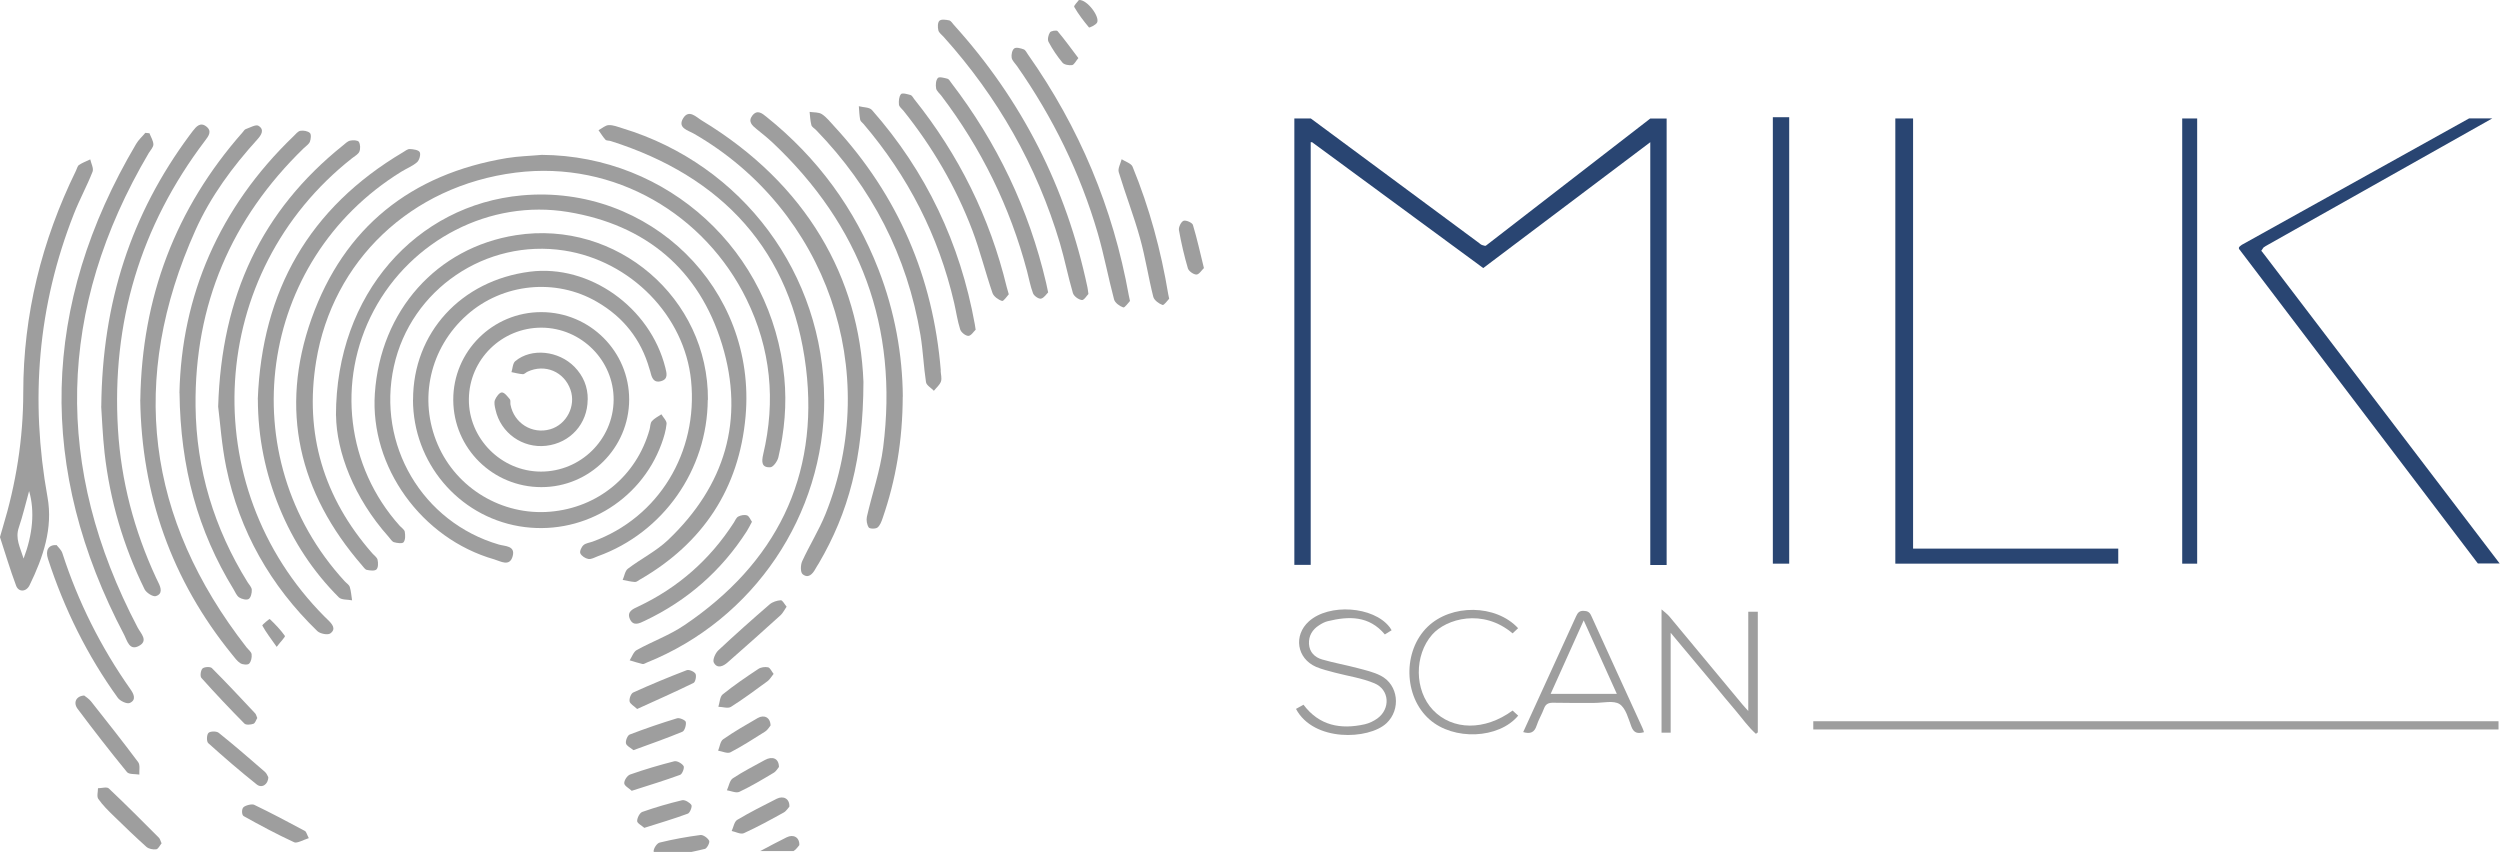 <?xml version="1.0" encoding="UTF-8"?>
<svg id="Layer_2" data-name="Layer 2" xmlns="http://www.w3.org/2000/svg" viewBox="0 0 304.13 103.65">
  <defs>
    <style>
      .cls-1 {
        fill: none;
        stroke: #9e9e9e;
        stroke-miterlimit: 10;
      }

      .cls-2 {
        fill: #294572;
      }

      .cls-3 {
        fill: #9e9e9e;
      }
    </style>
  </defs>
  <g id="Layer_1-2" data-name="Layer 1">
    <g id="Horizontal">
      <g>
        <g>
          <path class="cls-2" d="m159.46,14.41l20.48,15.16c.11.1.22.18.33.23.28.1.44.13.5.08l19.99-15.46h1.99v54.31h-1.99V17.3l-20.32,15.31-20.82-15.31h-.17v51.42h-1.99V14.41h1.99Z"/>
          <path class="cls-2" d="m217.66,14.26v54.31h-1.99V14.26h1.99Z"/>
          <path class="cls-2" d="m232.73,14.41v52.33h24.96v1.83h-27.12V14.41h2.16Z"/>
          <path class="cls-2" d="m267.29,14.41v54.16h-1.82V14.41h1.82Zm5.26,16.07c-.17-.15-.22-.28-.17-.38.05-.1.17-.2.33-.31l27.67-15.39h2.82l-27.59,15.54c-.06.05-.11.09-.17.11-.06.03-.11.09-.17.19-.06.1-.11.18-.17.23,0,.05.03.1.08.15.05.05.1.1.12.15.03.05.07.1.12.15l28.67,37.63h-2.65l-28.92-38.09Z"/>
        </g>
        <g>
          <path class="cls-3" d="m212.68,74.42c.43,0,.77,0,1.16,0,0,4.92,0,9.8,0,14.68-.08.06-.16.11-.23.17-.96-.85-1.69-1.92-2.52-2.89-.89-1.02-1.73-2.08-2.6-3.12-.85-1.02-1.7-2.03-2.55-3.05-.85-1.01-1.7-2.03-2.7-3.23,0,4.18,0,8.15,0,12.15h-1.11c0-4.92,0-9.81,0-15,.44.39.72.59.94.85,2.98,3.57,5.94,7.15,8.91,10.73.18.22.38.42.7.78,0-4.12,0-8.07,0-12.07Z"/>
          <path class="cls-3" d="m169.31,76.66c-.3.18-.57.35-.84.52-1.92-2.29-4.37-2.24-6.95-1.61-.37.09-.72.28-1.04.49-.84.53-1.29,1.3-1.24,2.28.06,1,.7,1.63,1.61,1.89,1.42.41,2.89.67,4.32,1.05.94.25,1.92.47,2.78.91,2.18,1.1,2.5,4.13.71,5.8-2.16,2.01-8.87,2.28-11-1.75.29-.16.58-.33.91-.51,1.92,2.55,4.51,3.04,7.46,2.38.53-.12,1.07-.38,1.52-.7,1.63-1.18,1.5-3.52-.36-4.29-1.51-.63-3.19-.87-4.79-1.29-.77-.21-1.56-.39-2.29-.7-2.36-1.03-2.78-3.83-.88-5.54,2.46-2.21,7.84-1.83,9.8.68.09.11.16.24.27.42Z"/>
          <path class="cls-3" d="m200,89.07c-.76.21-1.24.12-1.54-.68-.37-.97-.67-2.23-1.43-2.73-.73-.48-2.01-.15-3.05-.15-1.67,0-3.34.02-5.01-.02-.59-.01-.93.14-1.14.7-.26.71-.67,1.37-.9,2.09-.26.8-.74,1.05-1.63.78.36-.79.72-1.58,1.08-2.37,1.79-3.91,3.58-7.81,5.36-11.73.19-.41.38-.66.9-.65.48.01.74.15.94.6,2.06,4.55,4.15,9.1,6.23,13.65.07.15.12.32.18.5Zm-11.36-4.66c2.71,0,5.29,0,8.05,0-1.35-2.99-2.65-5.87-4.03-8.94-1.39,3.09-2.69,5.97-4.02,8.94"/>
          <path class="cls-3" d="m184.01,86.44c.22.2.45.41.68.62-2.36,2.84-7.87,3.05-10.79.46-3.16-2.79-3.27-8.32-.23-11.27,2.89-2.8,8.31-2.74,11.01.17-.22.21-.45.42-.67.63-3.6-3.06-8.07-1.8-9.79.16-2.19,2.5-2.17,6.78.11,9.17,2.38,2.49,6.3,2.53,9.68.06Z"/>
        </g>
        <line class="cls-1" x1="220.59" y1="88.24" x2="303.95" y2="88.24"/>
      </g>
      <g>
        <path class="cls-3" d="m40.87,50.55c0-14.84,9.83-25.62,22.6-26.78,15.56-1.41,28.61,11.37,27.23,26.89-.78,8.77-5.18,15.43-12.86,19.85-.19.11-.4.3-.59.29-.5-.03-1-.16-1.5-.25.21-.47.28-1.1.64-1.37,1.59-1.21,3.45-2.13,4.88-3.49,6.92-6.59,9.37-14.62,6.57-23.79-2.8-9.16-9.31-14.55-18.72-16.11-9.54-1.58-19.09,3.42-23.65,11.99-4.56,8.57-3.29,19.02,3.17,26.2.21.23.55.44.6.7.07.42.09.98-.14,1.28-.15.2-.79.11-1.17,0-.26-.08-.44-.42-.65-.65-4.26-4.77-6.34-10.37-6.4-14.75Z"/>
        <path class="cls-3" d="m65.91,18.84c15.38.11,28.02,11.72,29.5,27.09.32,3.29.02,6.51-.72,9.7-.11.47-.61,1.18-.96,1.21-1.1.08-1.09-.67-.89-1.55,1.55-6.54.93-12.86-2.03-18.9-5-10.2-15.93-16.92-28.08-15.39-12.78,1.61-22.28,10.77-24.27,22.95-1.44,8.83.92,16.6,6.8,23.33.23.27.6.51.67.81.09.38.09.96-.13,1.18-.21.21-.78.14-1.17.06-.22-.04-.4-.34-.58-.54-7.69-8.86-10.09-18.96-6.15-30.03,3.95-11.09,12.09-17.59,23.76-19.53,1.4-.23,2.84-.26,4.26-.39Z"/>
        <path class="cls-3" d="m86.1,48.63c-.05,8.53-5.42,16.18-13.38,19.04-.38.14-.78.39-1.14.33-.37-.06-.83-.36-.98-.68-.11-.24.13-.78.38-1,.27-.25.73-.29,1.11-.43,8.02-2.91,12.86-10.84,11.98-19.6-.79-7.86-7.31-14.55-15.42-15.81-9.53-1.48-18.67,4.72-20.73,14.08-2.11,9.54,3.46,18.97,12.78,21.69.73.21,2.01.13,1.67,1.4-.36,1.35-1.48.62-2.24.4-8.86-2.53-15.13-11.26-14.53-20.17.68-10.08,7.52-17.76,17.17-19.27,12.26-1.92,23.43,7.65,23.35,20.03Z"/>
        <path class="cls-3" d="m50.25,48.62c0-8.12,5.82-14.5,14.22-15.57,7.23-.92,14.63,4.33,16.47,11.68.17.69.37,1.39-.53,1.64-.91.25-1.13-.45-1.29-1.14-.03-.13-.08-.26-.12-.38-1.02-3.57-3.17-6.27-6.36-8.12-5.03-2.94-11.5-2.27-15.84,1.59-4.51,4.01-5.92,10.26-3.55,15.76,2.3,5.35,7.85,8.66,13.67,8.17,5.83-.49,10.52-4.36,12.1-9.99.1-.34.07-.78.28-1.02.3-.35.77-.57,1.16-.84.22.38.66.79.63,1.15-.08.83-.33,1.66-.62,2.45-2.59,7.07-9.88,11.28-17.31,10.02-7.44-1.27-12.91-7.78-12.92-15.39Z"/>
        <path class="cls-3" d="m100.27,48.6c.02,14.06-8.56,26.78-21.6,32.01-.17.07-.35.2-.5.17-.53-.12-1.05-.3-1.57-.45.28-.43.47-1.04.86-1.25,1.91-1.06,4.01-1.81,5.8-3.03,11.1-7.49,16.41-18.02,14.79-31.29-1.74-14.22-10.15-23.29-23.75-27.6-.21-.07-.51-.03-.64-.16-.32-.35-.57-.77-.85-1.16.42-.22.83-.61,1.25-.62.55-.02,1.13.22,1.68.39,14.62,4.44,24.5,17.74,24.52,33Z"/>
        <path class="cls-3" d="m17.07,48.62c.19-12.45,4.28-23.27,12.45-32.53.12-.13.22-.33.37-.38.52-.18,1.23-.6,1.55-.41.77.47.36,1.12-.14,1.67-3.02,3.33-5.68,6.93-7.52,11.03-8.14,18.15-6,35.07,6.21,50.75.22.28.58.54.62.84.05.38-.06.9-.31,1.15-.17.17-.78.12-1.05-.05-.4-.25-.7-.68-1.01-1.06-7.38-9.07-11.02-19.48-11.18-31.01Z"/>
        <path class="cls-3" d="m26.54,49.47c.41-13.56,5.33-23.87,15.17-31.77.28-.22.56-.52.88-.59.34-.08.92-.06,1.06.14.19.3.21.85.07,1.19-.14.33-.56.55-.88.8-17.67,13.9-19.22,39.85-3.33,55.8.13.13.26.25.38.37.51.49,1.05,1.1.29,1.65-.31.22-1.23.04-1.57-.28-5.7-5.52-9.48-12.15-11.09-19.93-.56-2.74-.75-5.56-.98-7.38Z"/>
        <path class="cls-3" d="m0,65.32c.15-.5.23-.8.32-1.1,1.63-5.37,2.51-10.83,2.51-16.47,0-9.48,2.25-18.47,6.41-26.98.12-.24.18-.57.37-.7.42-.28.91-.46,1.37-.68.11.5.44,1.1.28,1.5-.68,1.74-1.59,3.39-2.27,5.13-4.4,11.17-5.34,22.65-3.21,34.46.68,3.76-.53,7.33-2.18,10.71-.41.84-1.34.87-1.64.06-.75-2-1.35-4.05-1.97-5.93Zm3.54-5.58c-.41,1.48-.76,2.98-1.25,4.43-.46,1.34.15,2.39.58,3.78,1.11-2.92,1.38-5.76.67-8.21Z"/>
        <path class="cls-3" d="m18.18,16.21c.17.45.47.91.48,1.36,0,.34-.35.7-.56,1.04-11.19,18.99-11.59,38.24-1.35,57.74.38.72,1.36,1.61.11,2.25-1.12.57-1.39-.66-1.74-1.34-10.63-20.18-10.17-40.11,1.44-59.75.29-.5.75-.9,1.12-1.35l.5.05Z"/>
        <path class="cls-3" d="m31.36,48.58c.5-13.18,6.24-23.29,17.67-30.06.27-.16.56-.41.83-.39.42.02,1.06.11,1.2.38.15.29-.05.98-.32,1.22-.56.49-1.3.77-1.94,1.17-17.47,10.8-20.76,34.69-6.87,49.81.21.23.53.42.62.69.16.52.19,1.08.28,1.63-.55-.11-1.28-.03-1.61-.36-3.13-3.13-5.53-6.77-7.21-10.87-1.74-4.22-2.63-8.61-2.64-13.21Z"/>
        <path class="cls-3" d="m105.04,46.44c-.02,9.38-1.85,15.96-5.42,22.07-.14.23-.29.45-.42.69-.35.65-.88,1.21-1.56.65-.28-.23-.26-1.13-.05-1.58.89-1.94,2.04-3.77,2.84-5.75,6.96-17.31.12-36.98-16.02-46.26-.71-.41-2.01-.69-1.31-1.86.7-1.16,1.6-.15,2.28.26,12.81,7.75,19.18,19.22,19.66,31.79Z"/>
        <path class="cls-3" d="m21.83,47.79c.26-11.79,4.8-22.5,13.89-31.23.26-.25.52-.6.83-.65.37-.06.9.03,1.15.27.18.17.12.74,0,1.06-.12.3-.47.52-.73.77-8.86,8.59-13.31,19.07-13.18,31.4.08,7.7,2.26,14.86,6.33,21.42.19.3.5.61.51.92.02.38-.11.95-.38,1.12-.26.16-.84.01-1.15-.19-.31-.2-.47-.63-.68-.98-4.35-7.1-6.48-14.82-6.58-23.91Z"/>
        <path class="cls-3" d="m65.86,59.26c-5.91,0-10.69-4.72-10.72-10.59-.03-5.91,4.79-10.72,10.74-10.7,5.9.02,10.67,4.79,10.66,10.65-.02,5.87-4.8,10.64-10.67,10.64Zm-.07-1.89c4.85.01,8.81-3.89,8.86-8.71.04-4.8-3.92-8.77-8.76-8.8-4.85-.02-8.81,3.87-8.85,8.7-.05,4.78,3.94,8.8,8.75,8.81Z"/>
        <path class="cls-3" d="m12.32,49.44c.12-12.75,3.67-23.44,10.73-32.97.13-.18.27-.36.4-.53.43-.56.93-1.12,1.65-.55.73.57.27,1.17-.16,1.73-7.87,10.39-11.37,22.11-10.59,35.1.38,6.3,1.97,12.31,4.62,18.04.09.2.19.4.29.6.33.65.55,1.4-.31,1.66-.35.1-1.15-.41-1.36-.83-2.58-5.25-4.21-10.79-4.87-16.6-.24-2.17-.32-4.36-.41-5.65Z"/>
        <path class="cls-3" d="m109.82,48.26c-.02,5.3-.83,10.11-2.45,14.79-.14.41-.32.89-.63,1.13-.24.18-.95.16-1.06-.02-.22-.34-.31-.89-.22-1.3.64-2.82,1.62-5.59,1.98-8.44,1.86-14.62-2.74-26.97-13.45-37.07-.62-.58-1.28-1.11-1.94-1.64-.56-.45-1.09-.93-.52-1.66.6-.76,1.19-.26,1.72.17,6.2,4.97,10.74,11.16,13.62,18.56,1.98,5.09,2.92,10.37,2.96,15.47Z"/>
        <path class="cls-3" d="m132.41,35.76c-.19.19-.54.78-.8.74-.41-.05-.98-.47-1.09-.85-.59-2.01-.99-4.07-1.58-6.07-2.81-9.42-7.56-17.77-14.13-25.08-.24-.27-.59-.51-.66-.82-.09-.37-.09-.96.14-1.16.23-.21.79-.12,1.18-.04.22.05.39.35.57.55,8.3,9.17,13.69,19.82,16.25,31.92.04.17.05.35.12.82Z"/>
        <path class="cls-3" d="m114.43,45.08c.02.45.17.94.04,1.33-.15.42-.56.75-.86,1.13-.33-.35-.9-.66-.96-1.05-.29-1.89-.36-3.82-.67-5.71-1.61-9.66-5.92-17.96-12.72-24.98-.19-.19-.49-.35-.55-.57-.14-.52-.16-1.08-.22-1.62.51.08,1.1.02,1.5.28.58.38,1.03.98,1.52,1.5,7.75,8.4,12.01,18.32,12.94,29.69Z"/>
        <path class="cls-3" d="m137.46,36.62c-.21.21-.63.84-.81.78-.44-.15-1.01-.56-1.12-.97-.71-2.67-1.21-5.39-1.98-8.04-2.14-7.34-5.46-14.11-9.84-20.37-.23-.33-.58-.64-.64-1-.06-.37.06-.95.32-1.13.24-.17.79-.02,1.16.12.21.08.34.39.5.61,6.26,8.88,10.36,18.67,12.28,29.36.02.13.05.26.14.65Z"/>
        <path class="cls-3" d="m118.68,40.12c-.22.2-.54.73-.87.74-.34.01-.89-.43-1-.78-.34-1.06-.49-2.17-.74-3.25-1.89-8.15-5.6-15.39-11.02-21.75-.14-.17-.38-.32-.41-.52-.1-.54-.12-1.09-.16-1.64.54.15,1.28.11,1.59.46,6.62,7.51,10.74,16.24,12.52,26.08.02.13.04.26.1.65Z"/>
        <path class="cls-3" d="m127.52,35.56c-.22.21-.51.69-.88.77-.28.06-.85-.33-.97-.65-.33-.87-.49-1.8-.73-2.7-2.07-7.81-5.56-14.93-10.45-21.37-.22-.28-.56-.55-.61-.86-.07-.41-.04-.98.21-1.26.16-.18.78-.02,1.18.09.18.05.31.31.44.48,5.59,7.29,9.45,15.39,11.55,24.34.07.3.13.61.25,1.17Z"/>
        <path class="cls-3" d="m122.72,35.8c-.22.23-.63.87-.82.81-.45-.14-1.01-.54-1.16-.96-.87-2.53-1.51-5.14-2.45-7.63-2.01-5.29-4.85-10.14-8.39-14.56-.2-.24-.52-.48-.54-.74-.04-.43,0-.98.25-1.27.15-.18.77,0,1.16.11.18.05.3.31.44.49,5.44,6.79,9.21,14.41,11.26,22.87.05.22.12.43.25.88Z"/>
        <path class="cls-3" d="m6.89,66.32c.18.24.57.57.7.98,1.92,5.94,4.69,11.45,8.28,16.55.42.59.74,1.31-.09,1.67-.34.15-1.17-.24-1.45-.63-3.73-5.17-6.52-10.83-8.49-16.89-.34-1.04.03-1.75,1.06-1.69Z"/>
        <path class="cls-3" d="m91.48,63.47c-.25.45-.41.81-.63,1.15-3.09,4.81-7.23,8.44-12.39,10.89-.65.31-1.41.73-1.83-.2-.41-.92.38-1.23,1.04-1.54,4.84-2.29,8.7-5.7,11.6-10.19.17-.26.3-.62.54-.74.31-.16.75-.25,1.07-.14.25.08.4.5.6.78Z"/>
        <path class="cls-3" d="m142.24,36.33c-.21.21-.64.84-.82.77-.45-.16-1.01-.58-1.12-.99-.6-2.37-.96-4.81-1.62-7.16-.75-2.7-1.77-5.32-2.58-8-.14-.45.22-1.05.35-1.58.46.3,1.16.5,1.33.91,2.05,5,3.46,10.2,4.34,15.53.01.09.04.17.11.52Z"/>
        <path class="cls-3" d="m10.24,84.61c.2.16.57.39.83.71,1.94,2.45,3.87,4.9,5.74,7.4.26.35.11,1,.14,1.51-.51-.09-1.25,0-1.5-.3-2.06-2.52-4.06-5.09-6.01-7.7-.56-.75-.19-1.56.81-1.62Z"/>
        <path class="cls-3" d="m95.7,73.79c-.28.4-.45.78-.73,1.04-2.14,1.94-4.29,3.86-6.46,5.76-.52.46-1.27.81-1.68,0-.16-.33.2-1.14.55-1.47,2.04-1.91,4.13-3.77,6.25-5.6.35-.3.9-.47,1.36-.5.2-.01.44.47.7.78Z"/>
        <path class="cls-3" d="m19.65,102.6c-.21.25-.4.69-.65.72-.38.05-.9-.05-1.18-.29-1.36-1.22-2.68-2.49-3.98-3.76-.67-.65-1.35-1.32-1.88-2.08-.21-.3-.04-.86-.04-1.3.44,0,1.07-.2,1.31.02,2.07,1.95,4.08,3.98,6.1,6,.14.14.19.39.33.69Z"/>
        <path class="cls-3" d="m32.64,94.52c0,.92-.79,1.41-1.41.91-2.02-1.61-3.98-3.3-5.9-5.03-.22-.2-.19-1.02.03-1.24.22-.22.98-.23,1.25-.01,1.91,1.53,3.77,3.14,5.62,4.75.22.19.32.5.4.63Z"/>
        <path class="cls-3" d="m31.3,87.34c-.15.24-.25.63-.47.71-.34.12-.91.17-1.1-.03-1.79-1.81-3.53-3.65-5.23-5.55-.18-.2-.09-.92.13-1.14.21-.21.94-.25,1.14-.06,1.8,1.8,3.53,3.66,5.27,5.51.11.12.15.31.25.55Z"/>
        <path class="cls-3" d="m77.51,86.25c-.39-.37-.86-.61-.92-.93-.06-.34.17-.96.45-1.08,2.14-.97,4.31-1.87,6.5-2.71.28-.11.92.17,1.07.44.14.26-.01,1-.24,1.11-2.22,1.09-4.49,2.09-6.86,3.17Z"/>
        <path class="cls-3" d="m94.11,81.98c-.29.36-.46.68-.73.88-1.47,1.07-2.93,2.17-4.46,3.13-.36.23-1.01,0-1.53-.01.17-.52.18-1.23.53-1.51,1.38-1.11,2.85-2.11,4.33-3.09.31-.21.82-.28,1.19-.2.25.06.42.49.67.8Z"/>
        <path class="cls-3" d="m77.06,91.26c-.34-.29-.84-.51-.91-.83-.07-.32.19-.97.45-1.07,1.9-.73,3.83-1.39,5.77-1.98.3-.09,1.02.23,1.06.45.07.37-.14,1.08-.42,1.19-1.92.8-3.88,1.48-5.95,2.24Z"/>
        <path class="cls-3" d="m96.03,98.13c-.17.18-.38.55-.7.72-1.59.88-3.19,1.76-4.84,2.51-.38.17-.98-.16-1.48-.27.22-.46.31-1.13.67-1.35,1.56-.93,3.19-1.75,4.81-2.57.82-.41,1.58,0,1.54.95Z"/>
        <path class="cls-3" d="m76.86,96.21c-.34-.32-.9-.6-.92-.92-.02-.36.37-.95.72-1.07,1.76-.62,3.56-1.15,5.37-1.61.33-.08.93.26,1.13.58.13.21-.16.98-.42,1.07-1.88.69-3.79,1.27-5.88,1.94Z"/>
        <path class="cls-3" d="m93.73,88.27c-.14.16-.34.53-.64.72-1.39.88-2.78,1.77-4.23,2.53-.37.19-1-.12-1.5-.2.2-.48.26-1.15.62-1.39,1.35-.94,2.78-1.76,4.2-2.58.78-.45,1.55-.07,1.56.92Z"/>
        <path class="cls-3" d="m94.77,93.29c-.14.16-.34.54-.65.72-1.37.82-2.74,1.64-4.18,2.32-.39.18-1-.11-1.51-.19.23-.49.33-1.19.71-1.45,1.25-.83,2.6-1.51,3.92-2.24.9-.49,1.68-.2,1.7.83Z"/>
        <path class="cls-3" d="m37.57,101.96c-.64.2-1.44.66-1.77.51-2.12-.98-4.16-2.07-6.16-3.19-.24-.14-.26-.82-.04-1.06.22-.24,1.04-.45,1.31-.32,2.1,1.01,4.14,2.09,6.17,3.18.19.1.23.39.49.89Z"/>
        <path class="cls-3" d="m78.38,100.71c-.33-.29-.87-.56-.87-.83,0-.38.31-1,.63-1.11,1.59-.56,3.21-1.03,4.84-1.42.33-.08.92.27,1.13.58.12.19-.17.95-.43,1.05-1.7.63-3.44,1.14-5.3,1.73Z"/>
        <path class="cls-3" d="m146.47,32.6c-.29.27-.6.8-.92.8-.36,0-.93-.41-1.04-.75-.45-1.53-.81-3.09-1.09-4.66-.06-.35.26-1.01.56-1.13.29-.11,1.05.22,1.14.5.5,1.65.87,3.34,1.34,5.25Z"/>
        <path class="cls-3" d="m131.19,7.06c-.33.39-.52.82-.77.86-.37.05-.94-.04-1.16-.29-.65-.78-1.22-1.63-1.7-2.53-.16-.29-.03-.85.17-1.16.12-.19.81-.29.92-.16.87,1.03,1.66,2.13,2.53,3.28Z"/>
        <path class="cls-3" d="m131.26,0c1-.07,2.57,2.06,2.2,2.75-.16.3-.93.64-.98.59-.66-.79-1.29-1.61-1.8-2.5-.08-.15.43-.63.57-.84Z"/>
        <path class="cls-3" d="m33.65,78.68c-.73-1.03-1.29-1.77-1.74-2.58-.05-.08.87-.83.9-.8.67.64,1.32,1.31,1.85,2.06.07.11-.49.66-1,1.33Z"/>
        <path class="cls-3" d="m71.49,48.61c-.01,2.94-2.11,5.28-5.05,5.62-2.87.33-5.53-1.55-6.16-4.39-.09-.39-.2-.85-.07-1.18.15-.38.55-.92.84-.92.33,0,.69.49.97.83.12.14.04.43.08.65.43,2.27,2.64,3.64,4.84,3,1.99-.58,3.15-2.84,2.46-4.81-.77-2.2-3.1-3.18-5.21-2.2-.2.09-.4.32-.58.31-.47-.03-.93-.16-1.39-.25.15-.46.15-1.08.47-1.34,1.96-1.63,5.27-1.27,7.2.7,1.07,1.1,1.63,2.43,1.61,3.98Z"/>
        <path class="cls-3" d="m97.24,102.81c.04-.95-.72-1.36-1.54-.95-1.08.54-2.15,1.1-3.21,1.67h4.05c.32-.18.53-.54.7-.72Z"/>
        <path class="cls-3" d="m85.74,103.28c.27-.07.64-.79.53-1-.17-.34-.72-.74-1.06-.7-1.67.22-3.33.52-4.96.92-.33.08-.71.66-.74,1.04,0,.03.02.07.03.1h4.58c.54-.12,1.09-.23,1.62-.37Z"/>
      </g>
    </g>
  </g>
</svg>